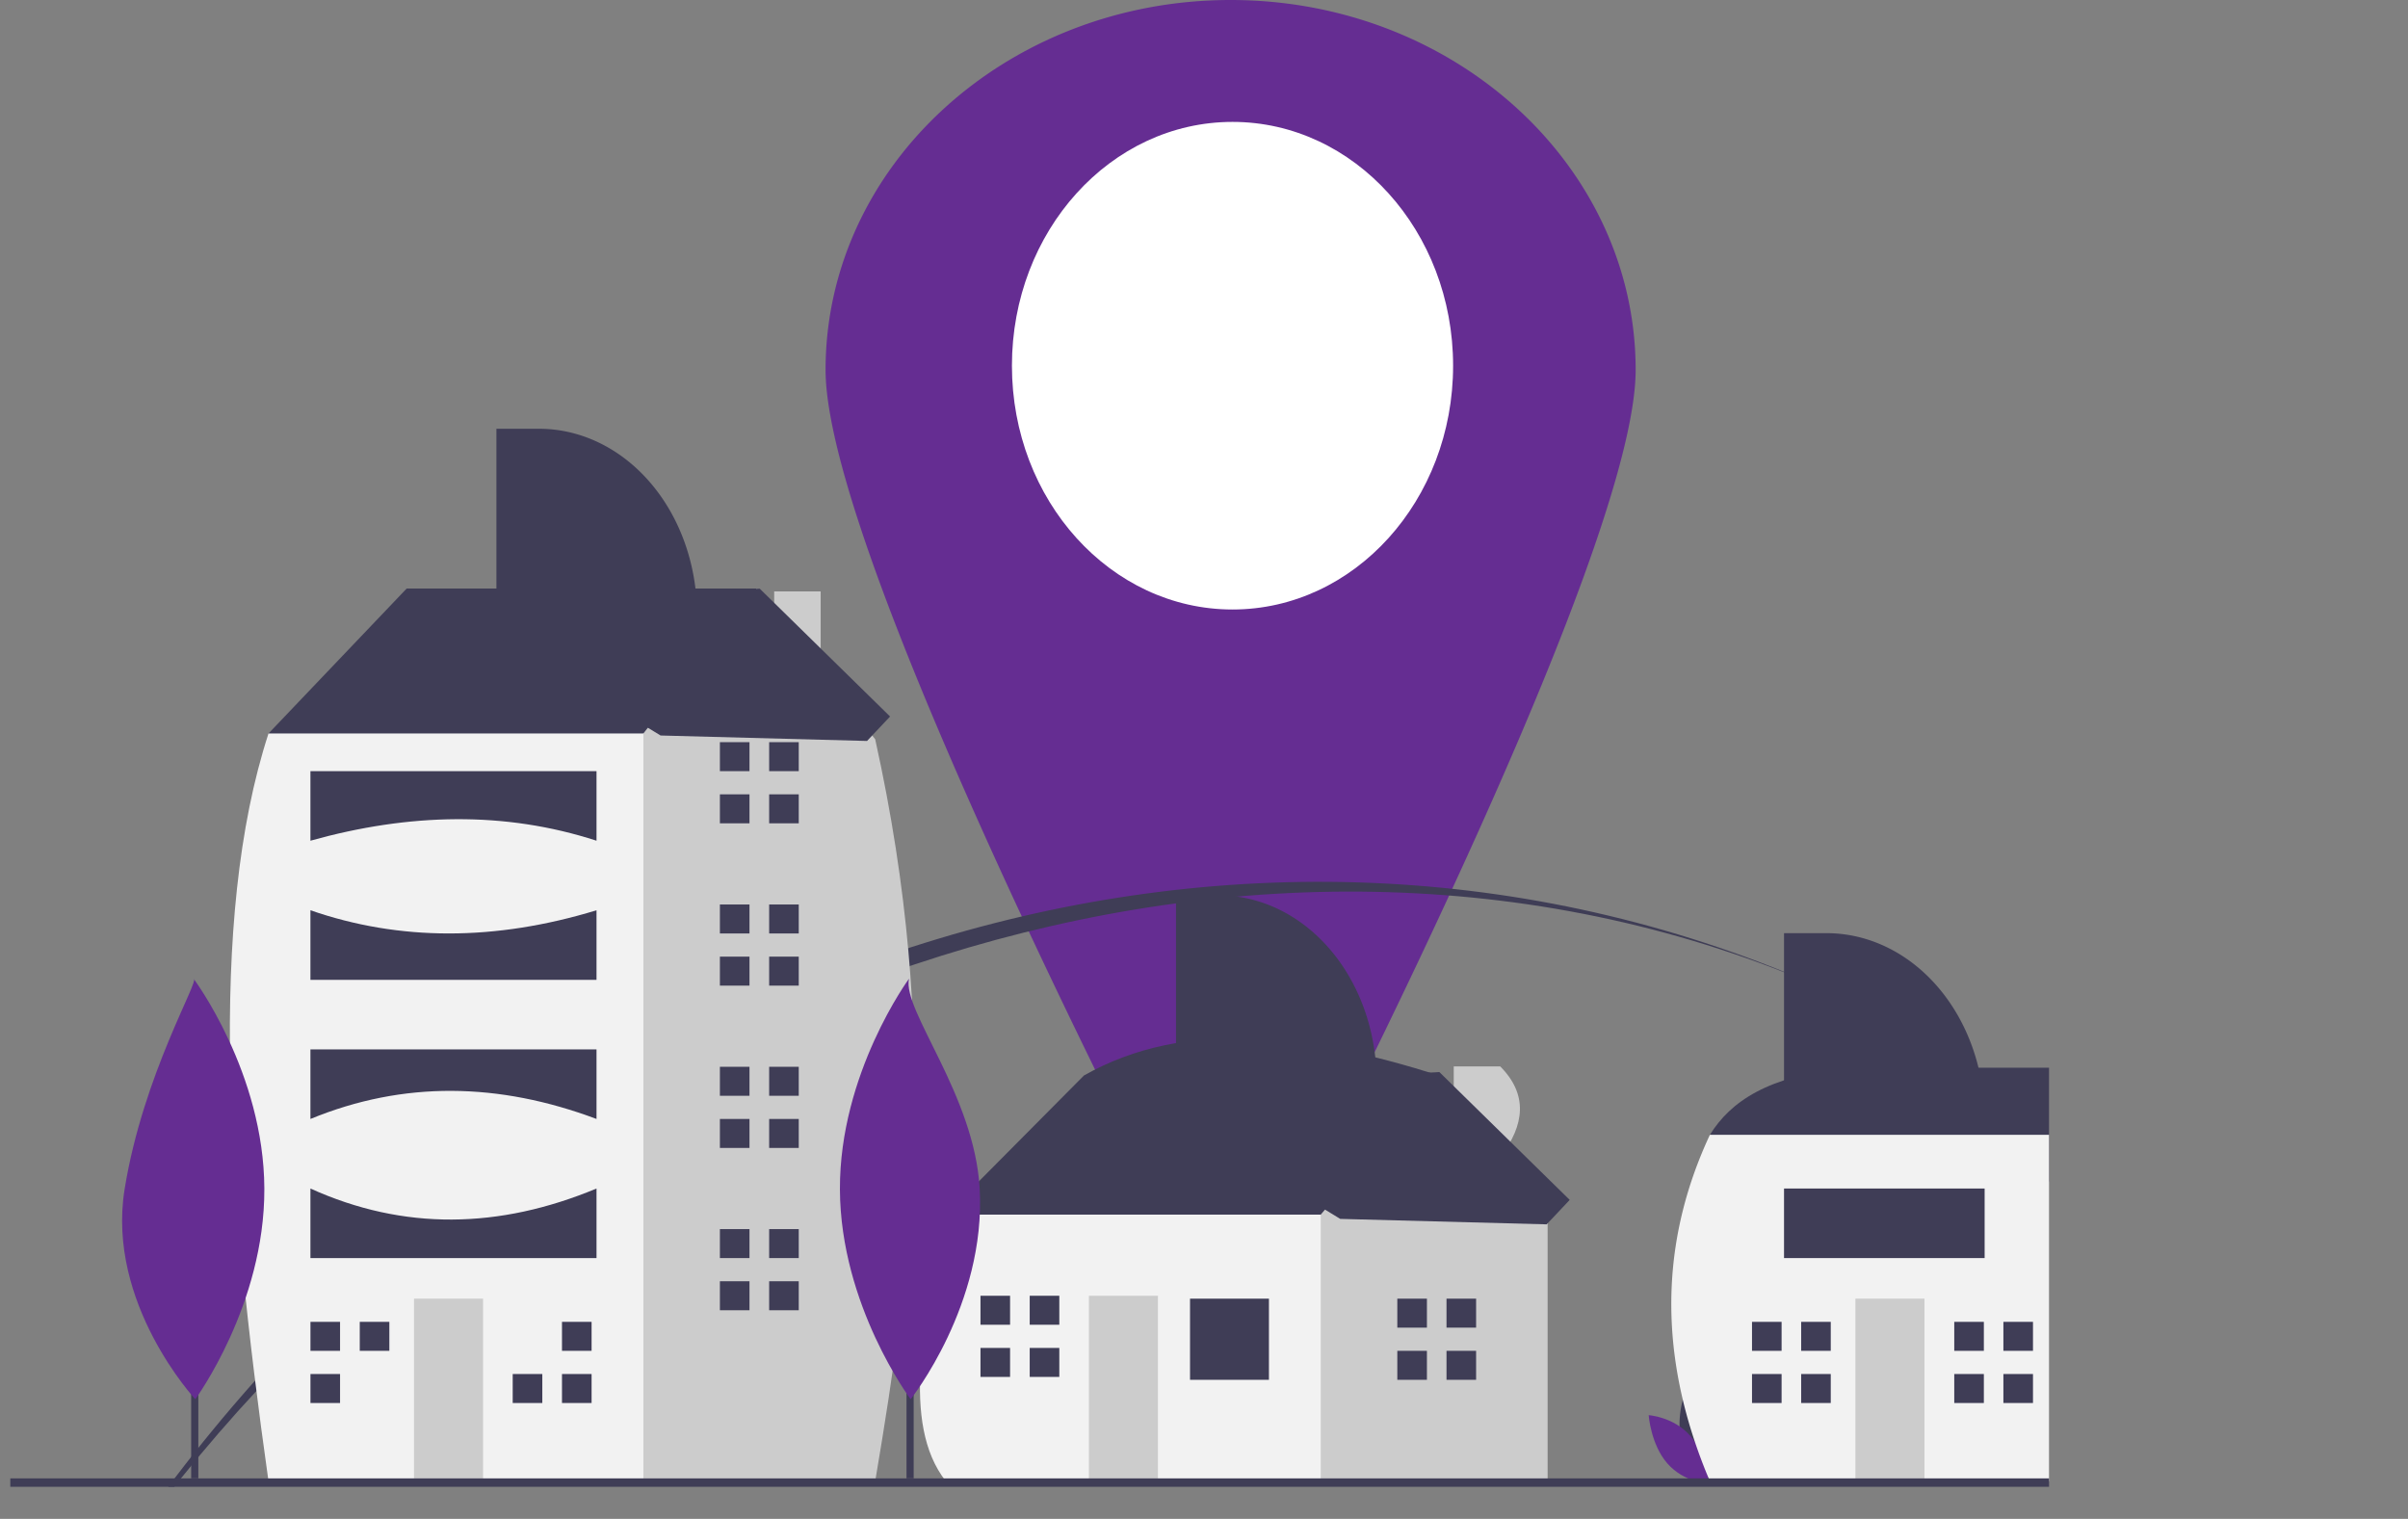<?xml version="1.0" encoding="UTF-8" standalone="no"?>
<svg
   data-name="Layer 1"
   width="572.88"
   height="361.347"
   viewBox="0 0 572.88 361.347"
   version="1.1"
   id="svg162"
   sodipodi:docname="location.svg"
   inkscape:version="1.2.1 (9c6d41e410, 2022-07-14)"
   xmlns:inkscape="http://www.inkscape.org/namespaces/inkscape"
   xmlns:sodipodi="http://sodipodi.sourceforge.net/DTD/sodipodi-0.dtd"
   xmlns="http://www.w3.org/2000/svg"
   xmlns:svg="http://www.w3.org/2000/svg">
  <rect x="0" y="0" width="572.88" height="361.347" fill="#808080" stroke="none"/>
  <defs
     id="defs166" />
  <sodipodi:namedview
     id="namedview164"
     pagecolor="#ffffff"
     bordercolor="#000000"
     borderopacity="0.25"
     inkscape:showpageshadow="2"
     inkscape:pageopacity="0.0"
     inkscape:pagecheckerboard="0"
     inkscape:deskcolor="#d1d1d1"
     showgrid="false"
     inkscape:zoom="1.416768"
     inkscape:cx="258.68738"
     inkscape:cy="171.87006"
     inkscape:window-width="2560"
     inkscape:window-height="1009"
     inkscape:window-x="0"
     inkscape:window-y="0"
     inkscape:window-maximized="1"
     inkscape:current-layer="svg162" />
  <path
     d="m 389.134,88 c 0,34.668 -49.032,136.907 -77.144,192.678 a 21.997,24.312 0 0 1 -38.436,0 C 245.44,224.907 196.409,122.668 196.409,88 c 0,-48.601 43.143,-88 96.362,-88 53.22,0 96.362,39.399 96.362,88 z"
     fill="#652d92"
     id="path2"
     style="stroke-width:0.951" />
  <ellipse
     cx="293.224"
     cy="87"
     fill="#ffffff"
     id="circle4"
     rx="52.479"
     ry="58"
     style="stroke-width:0.951" />
  <path
     d="m 434.624,235.53 c -133.926,-59 -297.268,-1.48 -391.576,116.18 -0.536,0.66 -1.072,1.33 -1.591,2 h -1.438 c 0.494,-0.67 1.004,-1.34 1.506,-2 96.264,-126.61 257.437,-177.07 393.099,-116.18 z"
     fill="#3f3d56"
     id="path12"
     style="stroke-width:0.922" />
  <path
     d="m 471.222,255.1 a 319.718,375.733 0 0 0 -36.598,-19.57 290.44,341.325 0 0 1 36.598,19.57 z"
     fill="#3f3d56"
     id="path14"
     style="stroke-width:0.922" />
  <path
     d="m 400.001,342.921 c 1.441,6.262 6.379,10.14 6.379,10.14 0,0 2.6,-6.274 1.159,-12.536 -1.441,-6.262 -6.379,-10.14 -6.379,-10.14 0,0 -2.6,6.274 -1.159,12.536 z"
     fill="#3f3d56"
     id="path18"
     style="stroke-width:0.922" />
  <path
     d="m 402.119,341.575 c 3.955,4.525 4.438,11.481 4.438,11.481 0,0 -5.93,-0.381 -9.885,-4.905 -3.955,-4.525 -4.438,-11.481 -4.438,-11.481 0,0 5.93,0.38 9.885,4.905 z"
     fill="#652d92"
     id="path20"
     style="stroke-width:0.922" />
  <path
     d="m 228.546,295.852 -3.52,-6.895 32.857,-33.098 c 24.291,-13.741 53.572,-9.776 84.491,0 v 9.653 l -30.511,38.615 -35.205,8.274 z"
     fill="#3f3d56"
     id="path30"
     style="stroke-width:0.922" />
  <path
     d="m 356.919,275.282 c 5.835,-7.627 6.646,-14.88 0,-21.577 h -11.062 v 6.804 l -3.482,-4.65 -28.164,33.098 -4.695,5.516 -5.867,27.582 10.562,30.339 h 53.98 v -62.058 z"
     fill="#cccccc"
     id="path32"
     style="stroke-width:0.922" />
  <path
     d="m 225.026,288.956 h 89.185 v 63.438 h -89.185 c -10.79,-13.719 -5.184,-38.723 0,-63.438 z"
     fill="#f2f2f2"
     id="path34"
     style="stroke-width:0.922" />
  <rect
     x="283.114"
     y="308.953"
     width="18.776"
     height="19.307"
     fill="#3f3d56"
     id="rect36"
     style="stroke-width:0.922" />
  <rect
     x="259.057"
     y="308.263"
     width="16.429"
     height="44.13"
     fill="#cccccc"
     id="rect38"
     style="stroke-width:0.922" />
  <polygon
     points="282.379,308.264 274.105,308.264 274.105,315.159 281.689,315.159 282.379,315.159 "
     fill="#3f3d56"
     id="polygon40"
     transform="matrix(0.851,0,0,1,1.4908119e-6,0)" />
  <polygon
     points="274.105,320.675 274.105,327.571 282.379,327.571 282.379,320.675 281.689,320.675 "
     fill="#3f3d56"
     id="polygon42"
     transform="matrix(0.851,0,0,1,1.4908119e-6,0)" />
  <rect
     x="244.975"
     y="308.263"
     width="7.041"
     height="6.895"
     fill="#3f3d56"
     id="rect44"
     style="stroke-width:0.922" />
  <rect
     x="244.975"
     y="320.675"
     width="7.041"
     height="6.895"
     fill="#3f3d56"
     id="rect46"
     style="stroke-width:0.922" />
  <polygon
     points="398.911,308.953 390.636,308.953 390.636,315.849 398.221,315.849 398.911,315.849 "
     fill="#3f3d56"
     id="polygon48"
     transform="matrix(0.851,0,0,1,1.4908119e-6,0)" />
  <polygon
     points="390.636,321.365 390.636,328.26 398.911,328.26 398.911,321.365 398.221,321.365 "
     fill="#3f3d56"
     id="polygon50"
     transform="matrix(0.851,0,0,1,1.4908119e-6,0)" />
  <rect
     x="344.135"
     y="308.953"
     width="7.041"
     height="6.895"
     fill="#3f3d56"
     id="rect52"
     style="stroke-width:0.922" />
  <rect
     x="344.135"
     y="321.365"
     width="7.041"
     height="6.895"
     fill="#3f3d56"
     id="rect54"
     style="stroke-width:0.922" />
  <polygon
     points="75.071,174.493 113.685,140.016 211.599,140.016 211.599,170.356 148.162,213.108 81.966,180.01 "
     fill="#3f3d56"
     id="polygon56"
     transform="matrix(0.851,0,0,1,1.4908119e-6,0)" />
  <path
     d="m 195.244,159.356 v -18.651 h -11.062 v 4.568 l -4.129,-5.257 -26.99,34.477 -10.561,8.275 -16.376,140.603 24.696,29.023 h 57.394 c 8.794,-51.988 15.768,-105.394 0,-176.522 z"
     fill="#cccccc"
     id="path58"
     style="stroke-width:0.922" />
  <path
     d="M 63.879,174.493 H 153.063 V 352.394 H 63.879 c -9.759,-69.113 -14.526,-133.206 0,-177.901 z"
     fill="#f2f2f2"
     id="path60"
     style="stroke-width:0.922" />
  <rect
     x="98.497"
     y="308.953"
     width="16.429"
     height="43.441"
     fill="#cccccc"
     id="rect62"
     style="stroke-width:0.922" />
  <polygon
     points="95.067,314.47 86.793,314.47 86.793,321.365 94.378,321.365 95.067,321.365 "
     fill="#3f3d56"
     id="polygon64"
     transform="matrix(0.851,0,0,1,1.4908119e-6,0)" />
  <polygon
     points="86.793,326.881 86.793,333.777 95.067,333.777 95.067,326.881 94.378,326.881 "
     fill="#3f3d56"
     id="polygon66"
     transform="matrix(0.851,0,0,1,1.4908119e-6,0)" />
  <rect
     x="85.588"
     y="314.469"
     width="7.041"
     height="6.895"
     fill="#3f3d56"
     id="rect68"
     style="stroke-width:0.922" />
  <polygon
     points="143.335,326.881 143.335,333.777 151.609,333.777 151.609,326.881 150.92,326.881 "
     fill="#3f3d56"
     id="polygon70"
     transform="matrix(0.851,0,0,1,1.4908119e-6,0)" />
  <rect
     x="133.701"
     y="314.469"
     width="7.041"
     height="6.895"
     fill="#3f3d56"
     id="rect72"
     style="stroke-width:0.922" />
  <rect
     x="133.701"
     y="326.881"
     width="7.041"
     height="6.895"
     fill="#3f3d56"
     id="rect74"
     style="stroke-width:0.922" />
  <polygon
     points="209.53,176.562 201.256,176.562 201.256,183.457 208.841,183.457 209.53,183.457 "
     fill="#3f3d56"
     id="polygon76"
     transform="matrix(0.851,0,0,1,1.4908119e-6,0)" />
  <polygon
     points="201.256,188.974 201.256,195.869 209.53,195.869 209.53,188.974 208.841,188.974 "
     fill="#3f3d56"
     id="polygon78"
     transform="matrix(0.851,0,0,1,1.4908119e-6,0)" />
  <rect
     x="182.987"
     y="176.562"
     width="7.041"
     height="6.895"
     fill="#3f3d56"
     id="rect80"
     style="stroke-width:0.922" />
  <rect
     x="182.987"
     y="188.973"
     width="7.041"
     height="6.895"
     fill="#3f3d56"
     id="rect82"
     style="stroke-width:0.922" />
  <polygon
     points="209.53,215.176 201.256,215.176 201.256,222.072 208.841,222.072 209.53,222.072 "
     fill="#3f3d56"
     id="polygon84"
     transform="matrix(0.851,0,0,1,1.4908119e-6,0)" />
  <polygon
     points="201.256,227.588 201.256,234.483 209.53,234.483 209.53,227.588 208.841,227.588 "
     fill="#3f3d56"
     id="polygon86"
     transform="matrix(0.851,0,0,1,1.4908119e-6,0)" />
  <rect
     x="182.987"
     y="215.176"
     width="7.041"
     height="6.895"
     fill="#3f3d56"
     id="rect88"
     style="stroke-width:0.922" />
  <rect
     x="182.987"
     y="227.587"
     width="7.041"
     height="6.895"
     fill="#3f3d56"
     id="rect90"
     style="stroke-width:0.922" />
  <polygon
     points="209.53,253.79 201.256,253.79 201.256,260.686 208.841,260.686 209.53,260.686 "
     fill="#3f3d56"
     id="polygon92"
     transform="matrix(0.851,0,0,1,1.4908119e-6,0)" />
  <polygon
     points="201.256,266.202 201.256,273.097 209.53,273.097 209.53,266.202 208.841,266.202 "
     fill="#3f3d56"
     id="polygon94"
     transform="matrix(0.851,0,0,1,1.4908119e-6,0)" />
  <rect
     x="182.987"
     y="253.79"
     width="7.041"
     height="6.895"
     fill="#3f3d56"
     id="rect96"
     style="stroke-width:0.922" />
  <rect
     x="182.987"
     y="266.202"
     width="7.041"
     height="6.895"
     fill="#3f3d56"
     id="rect98"
     style="stroke-width:0.922" />
  <polygon
     points="209.53,292.404 201.256,292.404 201.256,299.3 208.841,299.3 209.53,299.3 "
     fill="#3f3d56"
     id="polygon100"
     transform="matrix(0.851,0,0,1,1.4908119e-6,0)" />
  <polygon
     points="201.256,304.816 201.256,311.711 209.53,311.711 209.53,304.816 208.841,304.816 "
     fill="#3f3d56"
     id="polygon102"
     transform="matrix(0.851,0,0,1,1.4908119e-6,0)" />
  <rect
     x="182.987"
     y="292.404"
     width="7.041"
     height="6.895"
     fill="#3f3d56"
     id="rect104"
     style="stroke-width:0.922" />
  <rect
     x="182.987"
     y="304.816"
     width="7.041"
     height="6.895"
     fill="#3f3d56"
     id="rect106"
     style="stroke-width:0.922" />
  <path
     d="m 73.853,183.457 h 68.062 v 16.549 c -21.816,-7.076 -44.566,-6.568 -68.062,0 z"
     fill="#3f3d56"
     id="path108"
     style="stroke-width:0.922" />
  <path
     d="m 73.853,216.555 q 31.864,11.033 68.062,0 V 233.104 H 73.853 Z"
     fill="#3f3d56"
     id="path110"
     style="stroke-width:0.922" />
  <path
     d="m 73.853,249.653 h 68.062 v 16.549 c -23.195,-8.704 -45.907,-9.115 -68.062,0 z"
     fill="#3f3d56"
     id="path112"
     style="stroke-width:0.922" />
  <path
     d="m 73.853,282.75 c 22.197,10.054 44.905,9.635 68.062,0 v 16.549 H 73.853 Z"
     fill="#3f3d56"
     id="path114"
     style="stroke-width:0.922" />
  <path
     d="m 439.653,254 h 47.822 v 27.08 l -4.272,1.571 -14.21,5.212 -22.294,-6.069 -22.269,-6.065 -11.76,-3.201 -5.871,-2.553 C 411.683,262.098 420.567,255.904 439.653,254 Z"
     fill="#3f3d56"
     id="path116"
     style="stroke-width:0.922" />
  <path
     d="m 487.474,269.975 v 82.421 h -80.676 c -0.025,-0.051 -0.043,-0.097 -0.068,-0.148 v -0.005 a 1.077,1.265 0 0 0 -0.068,-0.167 q -1.889,-4.469 -3.387,-8.914 c -8.467,-25.078 -7.548,-49.494 3.523,-73.187 z"
     fill="#f2f2f2"
     id="path118"
     style="stroke-width:0.922" />
  <rect
     x="441.417"
     y="308.953"
     width="16.429"
     height="43.441"
     fill="#cccccc"
     id="rect120"
     style="stroke-width:0.922" />
  <polygon
     points="498.067,314.47 489.793,314.47 489.793,321.365 497.378,321.365 498.067,321.365 "
     fill="#3f3d56"
     id="polygon122"
     transform="matrix(0.851,0,0,1,1.4908119e-6,0)" />
  <polygon
     points="489.793,326.881 489.793,333.777 498.067,333.777 498.067,326.881 497.378,326.881 "
     fill="#3f3d56"
     id="polygon124"
     transform="matrix(0.851,0,0,1,1.4908119e-6,0)" />
  <rect
     x="428.509"
     y="314.469"
     width="7.041"
     height="6.895"
     fill="#3f3d56"
     id="rect126"
     style="stroke-width:0.922" />
  <rect
     x="428.509"
     y="326.881"
     width="7.041"
     height="6.895"
     fill="#3f3d56"
     id="rect128"
     style="stroke-width:0.922" />
  <polygon
     points="554.609,314.47 546.335,314.47 546.335,321.365 553.92,321.365 554.609,321.365 "
     fill="#3f3d56"
     id="polygon130"
     transform="matrix(0.851,0,0,1,1.4908119e-6,0)" />
  <polygon
     points="546.335,326.881 546.335,333.777 554.609,333.777 554.609,326.881 553.92,326.881 "
     fill="#3f3d56"
     id="polygon132"
     transform="matrix(0.851,0,0,1,1.4908119e-6,0)" />
  <rect
     x="476.621"
     y="314.469"
     width="7.041"
     height="6.895"
     fill="#3f3d56"
     id="rect134"
     style="stroke-width:0.922" />
  <rect
     x="476.621"
     y="326.881"
     width="7.041"
     height="6.895"
     fill="#3f3d56"
     id="rect136"
     style="stroke-width:0.922" />
  <path
     d="m 424.432,222 h 10.114 a 37.612,44.202 0 0 1 37.612,44.202 v 0 h -47.726 z"
     fill="#3f3d56"
     id="path138"
     style="stroke-width:0.922" />
  <path
     d="m 118.101,102 h 10.114 a 37.612,44.202 0 0 1 37.612,44.202 v 0 h -47.726 z"
     fill="#3f3d56"
     id="path140"
     style="stroke-width:0.922" />
  <path
     d="m 279.776,213 h 10.114 a 37.612,44.202 0 0 1 37.612,44.202 v 0 h -47.726 z"
     fill="#3f3d56"
     id="path142"
     style="stroke-width:0.922" />
  <rect
     x="424.432"
     y="282.751"
     width="47.726"
     height="16.549"
     fill="#3f3d56"
     id="rect144"
     style="stroke-width:0.922" />
  <rect
     x="2.451"
     y="351.71"
     width="485.024"
     height="2"
     fill="#3f3d56"
     id="rect146"
     style="stroke-width:0.922" />
  <rect
     x="45.482"
     y="272.705"
     width="1.702"
     height="79"
     fill="#3f3d56"
     id="rect148"
     style="stroke-width:0.922" />
  <path
     d="m 62.89,282.773 c 0.108,27.624 -16.429,50.108 -16.429,50.108 0,0 -21.179,-22.782 -16.822,-49.928 4.382,-27.301 18.039,-49.992 16.429,-50.108 0,0 16.713,22.304 16.822,49.928 z"
     fill="#652d92"
     id="path150"
     style="stroke-width:0.922" />
  <rect
     x="215.666"
     y="272.705"
     width="1.702"
     height="79"
     fill="#3f3d56"
     id="rect152"
     style="stroke-width:0.922" />
  <path
     d="m 233.074,282.773 c 1.534,27.566 -16.429,50.108 -16.429,50.108 0,0 -16.713,-22.304 -16.822,-49.928 -0.108,-27.624 16.429,-50.108 16.429,-50.108 -1.612,7.572 15.581,27.624 16.822,49.928 z"
     fill="#652d92"
     id="path154"
     style="stroke-width:0.922" />
  <polygon
     points="212.387,140.039 248.83,170.458 242.387,176.275 184.678,174.976 125.513,144.289 "
     fill="#3f3d56"
     id="polygon156"
     transform="matrix(0.851,0,0,1,1.4908119e-6,0)" />
  <polygon
     points="402.387,255.039 438.83,285.458 432.387,291.275 374.678,289.976 315.513,259.289 "
     fill="#3f3d56"
     id="polygon160"
     transform="matrix(0.851,0,0,1,1.4908119e-6,0)" />
</svg>
